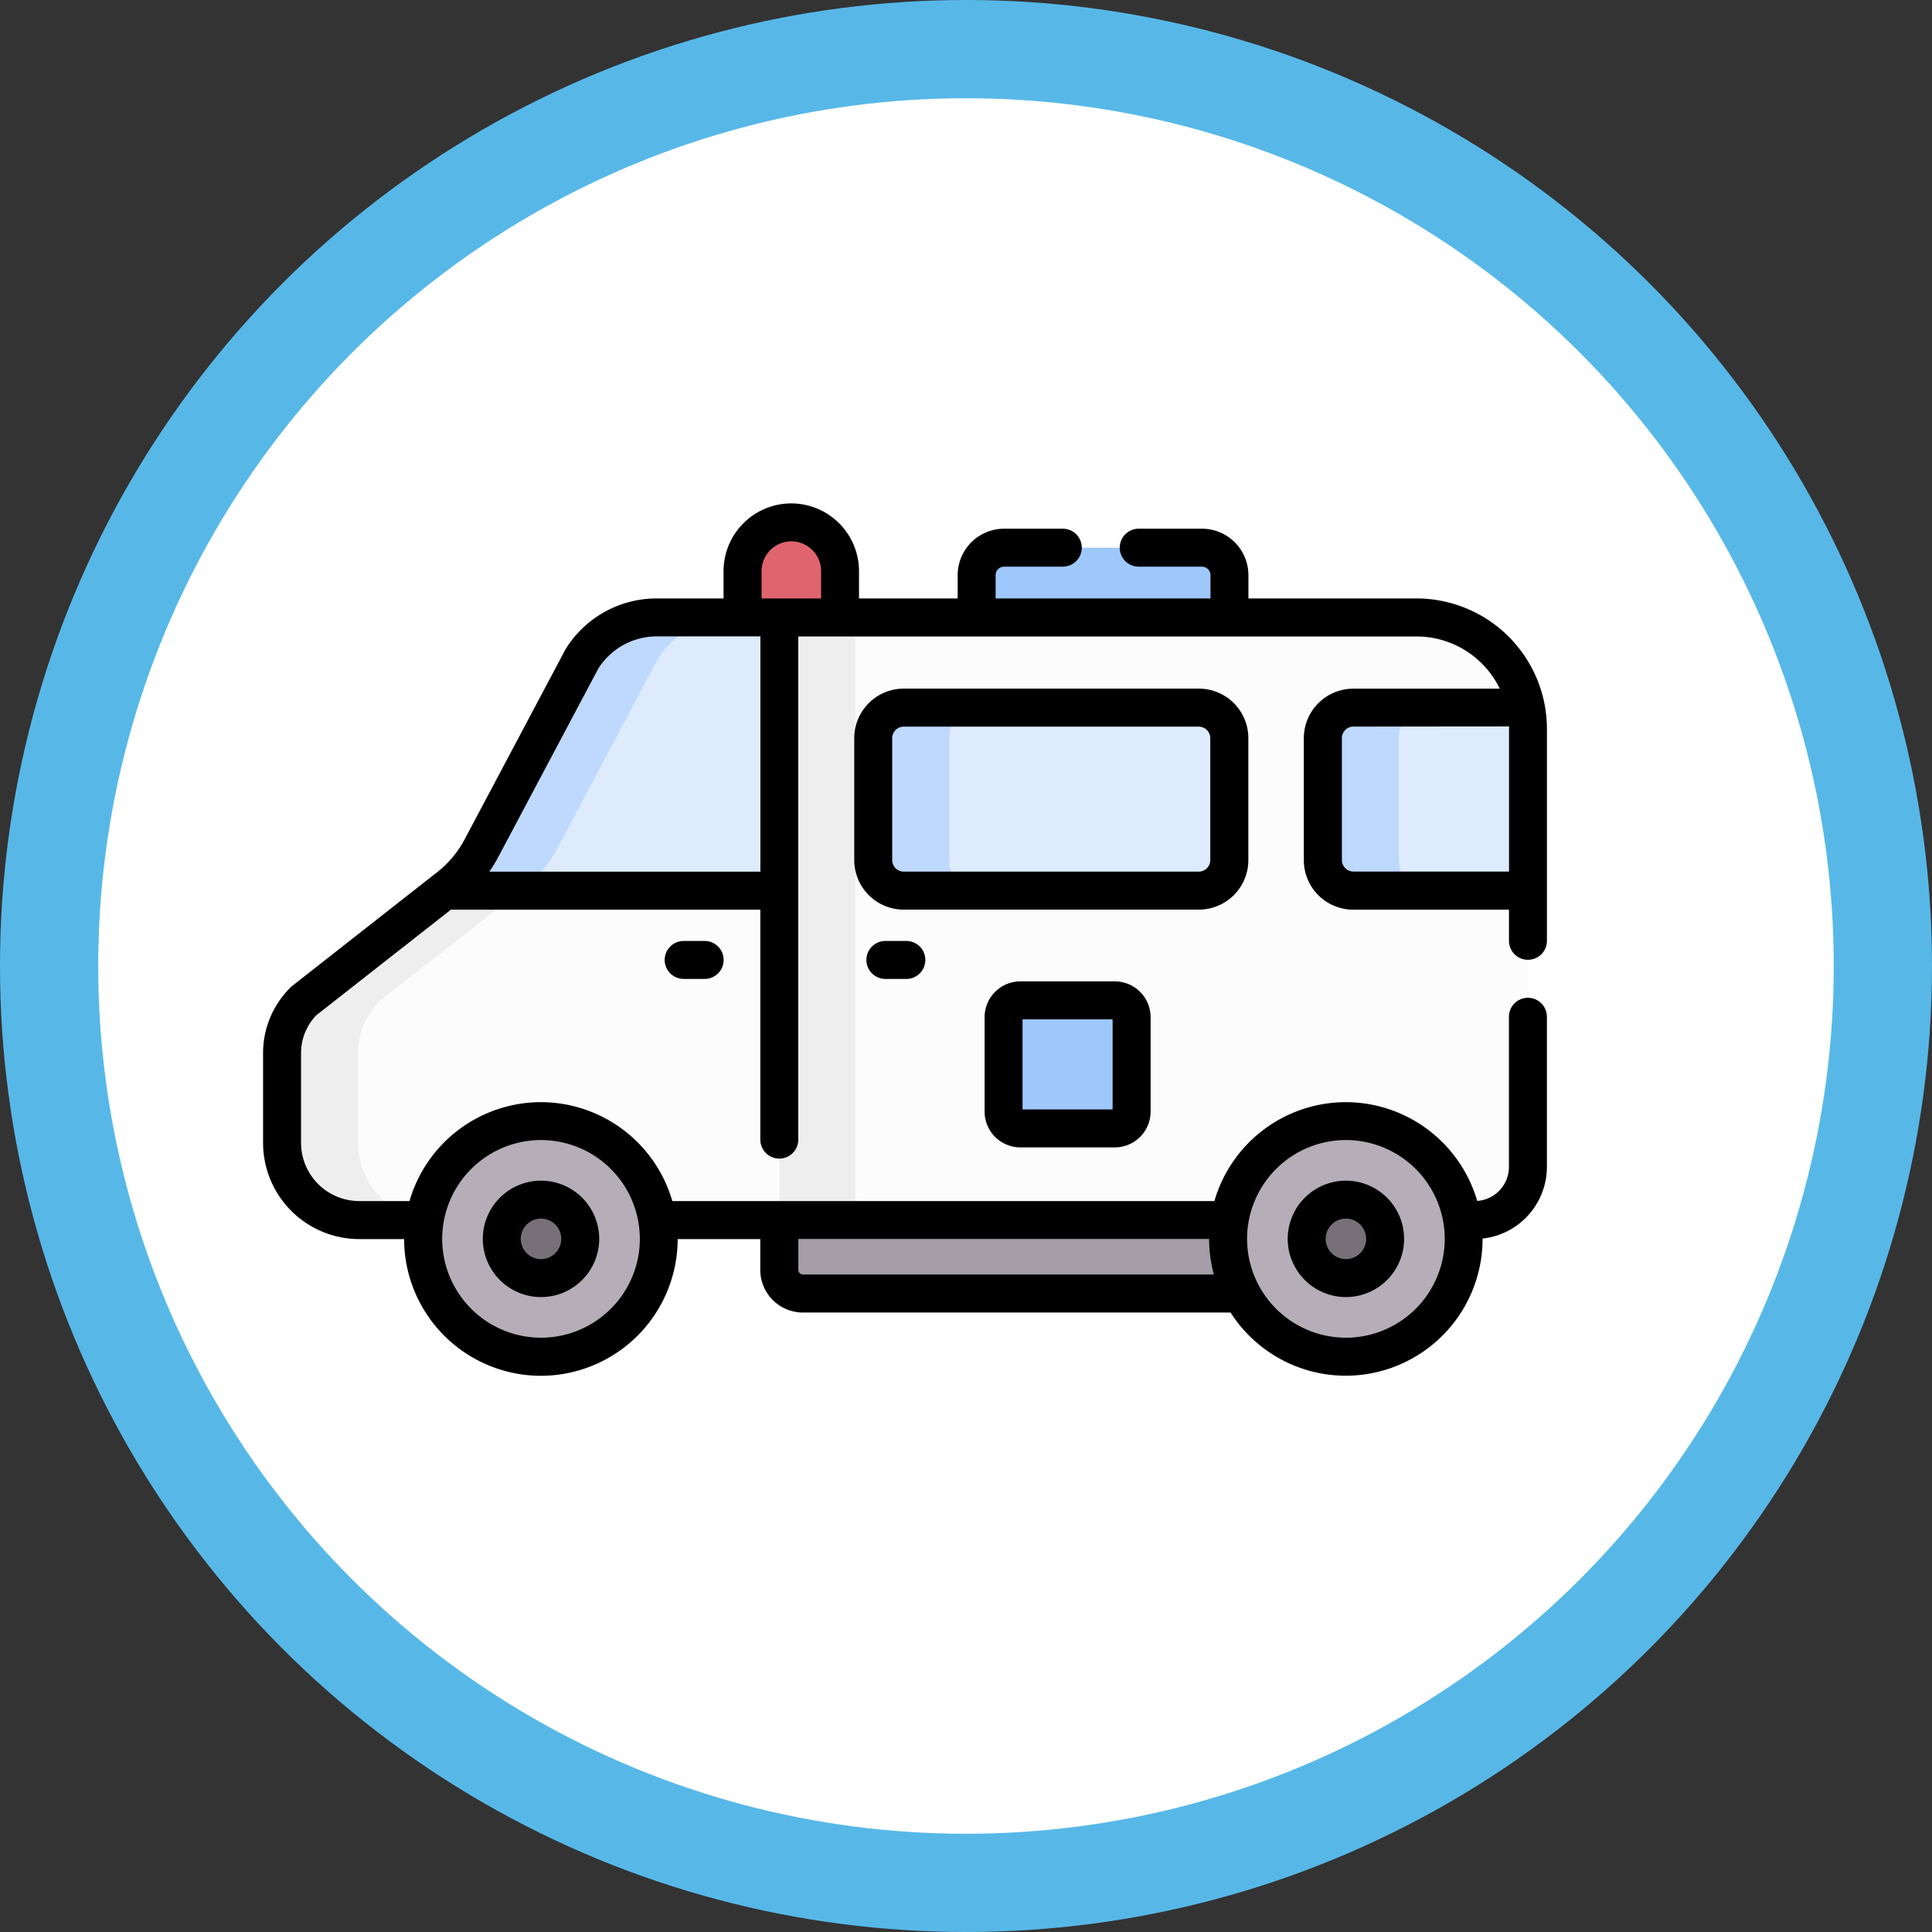 <svg xmlns="http://www.w3.org/2000/svg" width="118" height="118" viewBox="0 0 118 118">
  <rect x="0" y="0" width="118" height="118" fill="#333333" stroke="none"/>
  <g id="Grupo_1974" data-name="Grupo 1974" transform="translate(-3201.234 2412.6)">
    <g id="Grupo_1730" data-name="Grupo 1730" transform="translate(666 -2514)">
      <g id="Grupo_1726" data-name="Grupo 1726" transform="translate(2759 -2781.361)">
        <g id="Grupo_1704" data-name="Grupo 1704">
          <circle id="Elipse_612" data-name="Elipse 612" cx="59" cy="59" r="59" transform="translate(-223.767 2882.761)" fill="#57b8e8"/>
          <circle id="Elipse_613" data-name="Elipse 613" cx="53" cy="53" r="53" transform="translate(-217.767 2888.761)" fill="#fff"/>
        </g>
        <g id="Grupo_1725" data-name="Grupo 1725">
          <g id="Grupo_1705" data-name="Grupo 1705">
            <path id="Trazado_8381" data-name="Trazado 8381" d="M-164.112,2920.471h15.44v-2.581a1.679,1.679,0,0,0-1.679-1.679h-12.083a1.678,1.678,0,0,0-1.678,1.679v2.581Z" fill="#9ec8fc"/>
          </g>
          <g id="Grupo_1706" data-name="Grupo 1706">
            <path id="Trazado_8382" data-name="Trazado 8382" d="M-174.719,2961.763h28.567a1.445,1.445,0,0,0,1.445-1.445v-3.045h-31.458v3.045a1.446,1.446,0,0,0,1.446,1.445Z" fill="#a59da7"/>
          </g>
          <g id="Grupo_1707" data-name="Grupo 1707">
            <path id="Trazado_8383" data-name="Trazado 8383" d="M-137.243,2920.471h-38.922v36.8h42.48a3.245,3.245,0,0,0,3.245-3.245v-26.754A6.8,6.8,0,0,0-137.243,2920.471Z" fill="#fdfcfc"/>
          </g>
          <g id="Grupo_1708" data-name="Grupo 1708">
            <path id="Trazado_8384" data-name="Trazado 8384" d="M-137.243,2920.471h-38.922v36.8h42.48a3.245,3.245,0,0,0,3.245-3.245v-26.754A6.8,6.8,0,0,0-137.243,2920.471Z" fill="#fdfcfc"/>
          </g>
          <g id="Grupo_1709" data-name="Grupo 1709">
            <path id="Trazado_8385" data-name="Trazado 8385" d="M-171.529,2920.471h-4.636v36.8h4.636Z" fill="#eee"/>
          </g>
          <g id="Grupo_1710" data-name="Grupo 1710">
            <path id="Trazado_8386" data-name="Trazado 8386" d="M-194.369,2934.583l6.147-11.577a5.407,5.407,0,0,1,4.58-2.535h7.477v36.8h-25.652a4.715,4.715,0,0,1-4.715-4.715v-5.476a4.5,4.5,0,0,1,1.318-3.183l8.876-6.963a7.384,7.384,0,0,0,1.969-2.353Z" fill="#fdfcfc"/>
          </g>
          <g id="Grupo_1711" data-name="Grupo 1711">
            <path id="Trazado_8387" data-name="Trazado 8387" d="M-205.214,2943.9l8.876-6.963a7.384,7.384,0,0,0,1.969-2.353l6.147-11.577a5.407,5.407,0,0,1,4.58-2.535h4.636a5.405,5.405,0,0,0-4.58,2.535l-6.147,11.577a7.4,7.4,0,0,1-1.969,2.353l-8.876,6.963a4.5,4.5,0,0,0-1.318,3.183v5.476a4.715,4.715,0,0,0,4.714,4.715h-4.635a4.715,4.715,0,0,1-4.715-4.715v-5.476A4.5,4.5,0,0,1-205.214,2943.9Z" fill="#eee"/>
          </g>
          <g id="Grupo_1712" data-name="Grupo 1712">
            <path id="Trazado_8388" data-name="Trazado 8388" d="M-196.622,2937.159l.285-.223a7.394,7.394,0,0,0,1.968-2.353l6.147-11.577a5.407,5.407,0,0,1,4.58-2.535h7.477v16.688Z" fill="#ddebfd"/>
          </g>
          <g id="Grupo_1713" data-name="Grupo 1713">
            <path id="Trazado_8389" data-name="Trazado 8389" d="M-196.337,2936.936a7.394,7.394,0,0,0,1.968-2.353l6.147-11.577a5.407,5.407,0,0,1,4.58-2.535h4.636a5.407,5.407,0,0,0-4.58,2.535l-6.147,11.577a7.4,7.4,0,0,1-1.969,2.353l-.284.223h-4.636Z" fill="#bed9fd"/>
          </g>
          <g id="Grupo_1714" data-name="Grupo 1714">
            <path id="Trazado_8390" data-name="Trazado 8390" d="M-141.107,2925.979h10.542a6.825,6.825,0,0,1,.125,1.295v9.885h-10.667a1.863,1.863,0,0,1-1.863-1.863v-7.454a1.863,1.863,0,0,1,1.863-1.863Z" fill="#ddebfd"/>
          </g>
          <g id="Grupo_1715" data-name="Grupo 1715">
            <path id="Trazado_8391" data-name="Trazado 8391" d="M-168.569,2937.159h18.026a1.863,1.863,0,0,0,1.863-1.863v-7.454a1.863,1.863,0,0,0-1.863-1.863h-18.026a1.863,1.863,0,0,0-1.863,1.863v7.454A1.863,1.863,0,0,0-168.569,2937.159Z" fill="#ddebfd"/>
          </g>
          <g id="Grupo_1716" data-name="Grupo 1716">
            <path id="Trazado_8392" data-name="Trazado 8392" d="M-141.107,2925.979h4.636a1.863,1.863,0,0,0-1.863,1.863v7.454a1.863,1.863,0,0,0,1.863,1.863h-4.636a1.863,1.863,0,0,1-1.863-1.863v-7.454a1.863,1.863,0,0,1,1.863-1.863Z" fill="#bed9fd"/>
          </g>
          <g id="Grupo_1717" data-name="Grupo 1717">
            <path id="Trazado_8393" data-name="Trazado 8393" d="M-168.569,2925.979h4.636a1.863,1.863,0,0,0-1.863,1.863v7.454a1.863,1.863,0,0,0,1.863,1.863h-4.636a1.863,1.863,0,0,1-1.863-1.863v-7.454a1.863,1.863,0,0,1,1.863-1.863Z" fill="#bed9fd"/>
          </g>
          <g id="Grupo_1718" data-name="Grupo 1718">
            <circle id="Elipse_614" data-name="Elipse 614" cx="7.195" cy="7.195" r="7.195" transform="translate(-197.901 2951.227)" fill="#b5adb7"/>
          </g>
          <g id="Grupo_1719" data-name="Grupo 1719">
            <circle id="Elipse_615" data-name="Elipse 615" cx="2.396" cy="2.396" r="2.396" transform="translate(-193.102 2956.026)" fill="#777078"/>
          </g>
          <g id="Grupo_1720" data-name="Grupo 1720">
            <circle id="Elipse_616" data-name="Elipse 616" cx="7.195" cy="7.195" r="7.195" transform="translate(-148.75 2951.223)" fill="#b5adb7"/>
          </g>
          <g id="Grupo_1721" data-name="Grupo 1721">
            <circle id="Elipse_617" data-name="Elipse 617" cx="2.396" cy="2.396" r="2.396" transform="translate(-143.951 2956.022)" fill="#777078"/>
          </g>
          <g id="Grupo_1722" data-name="Grupo 1722">
            <path id="Trazado_8394" data-name="Trazado 8394" d="M-178.411,2920.471h5.955v-2.827a2.978,2.978,0,0,0-2.978-2.978,2.977,2.977,0,0,0-2.977,2.978Z" fill="#df646e"/>
          </g>
          <g id="Grupo_1723" data-name="Grupo 1723">
            <path id="Trazado_8395" data-name="Trazado 8395" d="M-161.445,2951.68h5.769a1.027,1.027,0,0,0,1.026-1.026v-5.769a1.027,1.027,0,0,0-1.026-1.026h-5.769a1.027,1.027,0,0,0-1.026,1.026v5.769A1.027,1.027,0,0,0-161.445,2951.68Z" fill="#9ec8fc"/>
          </g>
          <g id="Grupo_1724" data-name="Grupo 1724">
            <path id="Trazado_8396" data-name="Trazado 8396" d="M-206.033,2943.08a1.021,1.021,0,0,1,.1-.092l8.876-6.964a6.208,6.208,0,0,0,1.661-1.984l6.147-11.577c.013-.025.027-.049.041-.073a6.529,6.529,0,0,1,5.562-3.078h4.072v-1.668a4.142,4.142,0,0,1,4.137-4.137,4.142,4.142,0,0,1,4.136,4.137v1.668h6.026v-1.422a2.841,2.841,0,0,1,2.837-2.838h3.585a1.159,1.159,0,0,1,1.159,1.159,1.159,1.159,0,0,1-1.159,1.159h-3.585a.521.521,0,0,0-.519.52v1.422h13.122v-1.422a.521.521,0,0,0-.52-.52h-3.862a1.159,1.159,0,0,1-1.159-1.159,1.159,1.159,0,0,1,1.159-1.159h3.862a2.841,2.841,0,0,1,2.838,2.838v1.422h10.27a7.971,7.971,0,0,1,7.962,7.962v12.948a1.159,1.159,0,0,1-1.159,1.159,1.159,1.159,0,0,1-1.159-1.159v-1.9h-9.508a3.026,3.026,0,0,1-3.022-3.022v-7.454a3.026,3.026,0,0,1,3.022-3.022h8.946a5.652,5.652,0,0,0-5.082-3.19h-37.763v30.731a1.159,1.159,0,0,1-1.159,1.159,1.159,1.159,0,0,1-1.159-1.159v-14.043h-18.9l-8.218,6.447a3.322,3.322,0,0,0-.933,2.317v5.476a3.56,3.56,0,0,0,3.556,3.556h3.068a8.367,8.367,0,0,1,8.026-6.041,8.367,8.367,0,0,1,8.026,6.041h33.109a8.366,8.366,0,0,1,8.026-6.041,8.369,8.369,0,0,1,8.024,6.033,2.086,2.086,0,0,0,1.939-2.078v-9.17a1.159,1.159,0,0,1,1.159-1.159,1.159,1.159,0,0,1,1.159,1.159v9.17a4.41,4.41,0,0,1-3.928,4.377v.022a8.363,8.363,0,0,1-8.354,8.354,8.353,8.353,0,0,1-7.037-3.859h-26.12a2.608,2.608,0,0,1-2.605-2.6v-1.886h-5.045a8.364,8.364,0,0,1-8.354,8.35,8.364,8.364,0,0,1-8.354-8.35h-2.741a5.88,5.88,0,0,1-5.873-5.874v-5.476a5.622,5.622,0,0,1,1.658-4Zm64.926-15.942a.705.705,0,0,0-.7.7v7.454a.705.705,0,0,0,.7.7h9.508v-8.726c0-.045,0-.09,0-.136Zm-32.508-7.826v-1.668a1.821,1.821,0,0,0-1.819-1.819,1.821,1.821,0,0,0-1.818,1.819v1.668h3.637Zm-3.708,2.318h-6.319a4.224,4.224,0,0,0-3.577,1.958l-6.126,11.539a8.5,8.5,0,0,1-.535.873h16.557Zm35.761,42.834a6.043,6.043,0,0,0,6.036-6.037,6.043,6.043,0,0,0-6.036-6.036,6.043,6.043,0,0,0-6.037,6.036A6.044,6.044,0,0,0-141.562,2964.464Zm-33.444-4.146a.287.287,0,0,0,.287.286h25.092a8.329,8.329,0,0,1-.29-2.173h-25.089v1.887Zm-15.717,4.146a6.043,6.043,0,0,0,6.036-6.037,6.043,6.043,0,0,0-6.036-6.036,6.043,6.043,0,0,0-6.036,6.036A6.042,6.042,0,0,0-190.723,2964.464Z"/>
            <path id="Trazado_8397" data-name="Trazado 8397" d="M-182.01,2942.55a1.159,1.159,0,0,1-1.159-1.159,1.159,1.159,0,0,1,1.159-1.159h1.282a1.159,1.159,0,0,1,1.159,1.159,1.159,1.159,0,0,1-1.159,1.159Z"/>
            <path id="Trazado_8398" data-name="Trazado 8398" d="M-169.69,2940.232h1.282a1.158,1.158,0,0,1,1.158,1.159,1.158,1.158,0,0,1-1.158,1.159h-1.282a1.159,1.159,0,0,1-1.159-1.159A1.159,1.159,0,0,1-169.69,2940.232Z"/>
            <path id="Trazado_8399" data-name="Trazado 8399" d="M-171.591,2927.842a3.026,3.026,0,0,1,3.022-3.022h18.026a3.025,3.025,0,0,1,3.022,3.022v7.454a3.025,3.025,0,0,1-3.022,3.022h-18.026a3.026,3.026,0,0,1-3.022-3.022Zm2.318,7.454a.705.705,0,0,0,.7.7h18.026a.705.705,0,0,0,.7-.7v-7.454a.705.705,0,0,0-.7-.7h-18.026a.705.705,0,0,0-.7.7Z"/>
            <path id="Trazado_8400" data-name="Trazado 8400" d="M-190.723,2954.872a3.559,3.559,0,0,1,3.555,3.555,3.559,3.559,0,0,1-3.555,3.555,3.559,3.559,0,0,1-3.555-3.555A3.559,3.559,0,0,1-190.723,2954.872Zm0,4.792a1.239,1.239,0,0,0,1.237-1.237,1.239,1.239,0,0,0-1.237-1.237,1.239,1.239,0,0,0-1.237,1.237A1.239,1.239,0,0,0-190.723,2959.664Z"/>
            <path id="Trazado_8401" data-name="Trazado 8401" d="M-141.562,2954.872a3.558,3.558,0,0,1,3.554,3.555,3.558,3.558,0,0,1-3.554,3.555,3.559,3.559,0,0,1-3.555-3.555A3.559,3.559,0,0,1-141.562,2954.872Zm0,4.792a1.238,1.238,0,0,0,1.236-1.237,1.238,1.238,0,0,0-1.236-1.237,1.238,1.238,0,0,0-1.237,1.237A1.239,1.239,0,0,0-141.562,2959.664Z"/>
            <path id="Trazado_8402" data-name="Trazado 8402" d="M-155.676,2942.7a2.189,2.189,0,0,1,2.185,2.185v5.769a2.187,2.187,0,0,1-2.185,2.185h-5.769a2.188,2.188,0,0,1-2.185-2.185v-5.769a2.189,2.189,0,0,1,2.185-2.185Zm-5.636,7.821h5.5v-5.5h-5.5Z"/>
          </g>
        </g>
      </g>
    </g>
  </g>
</svg>
